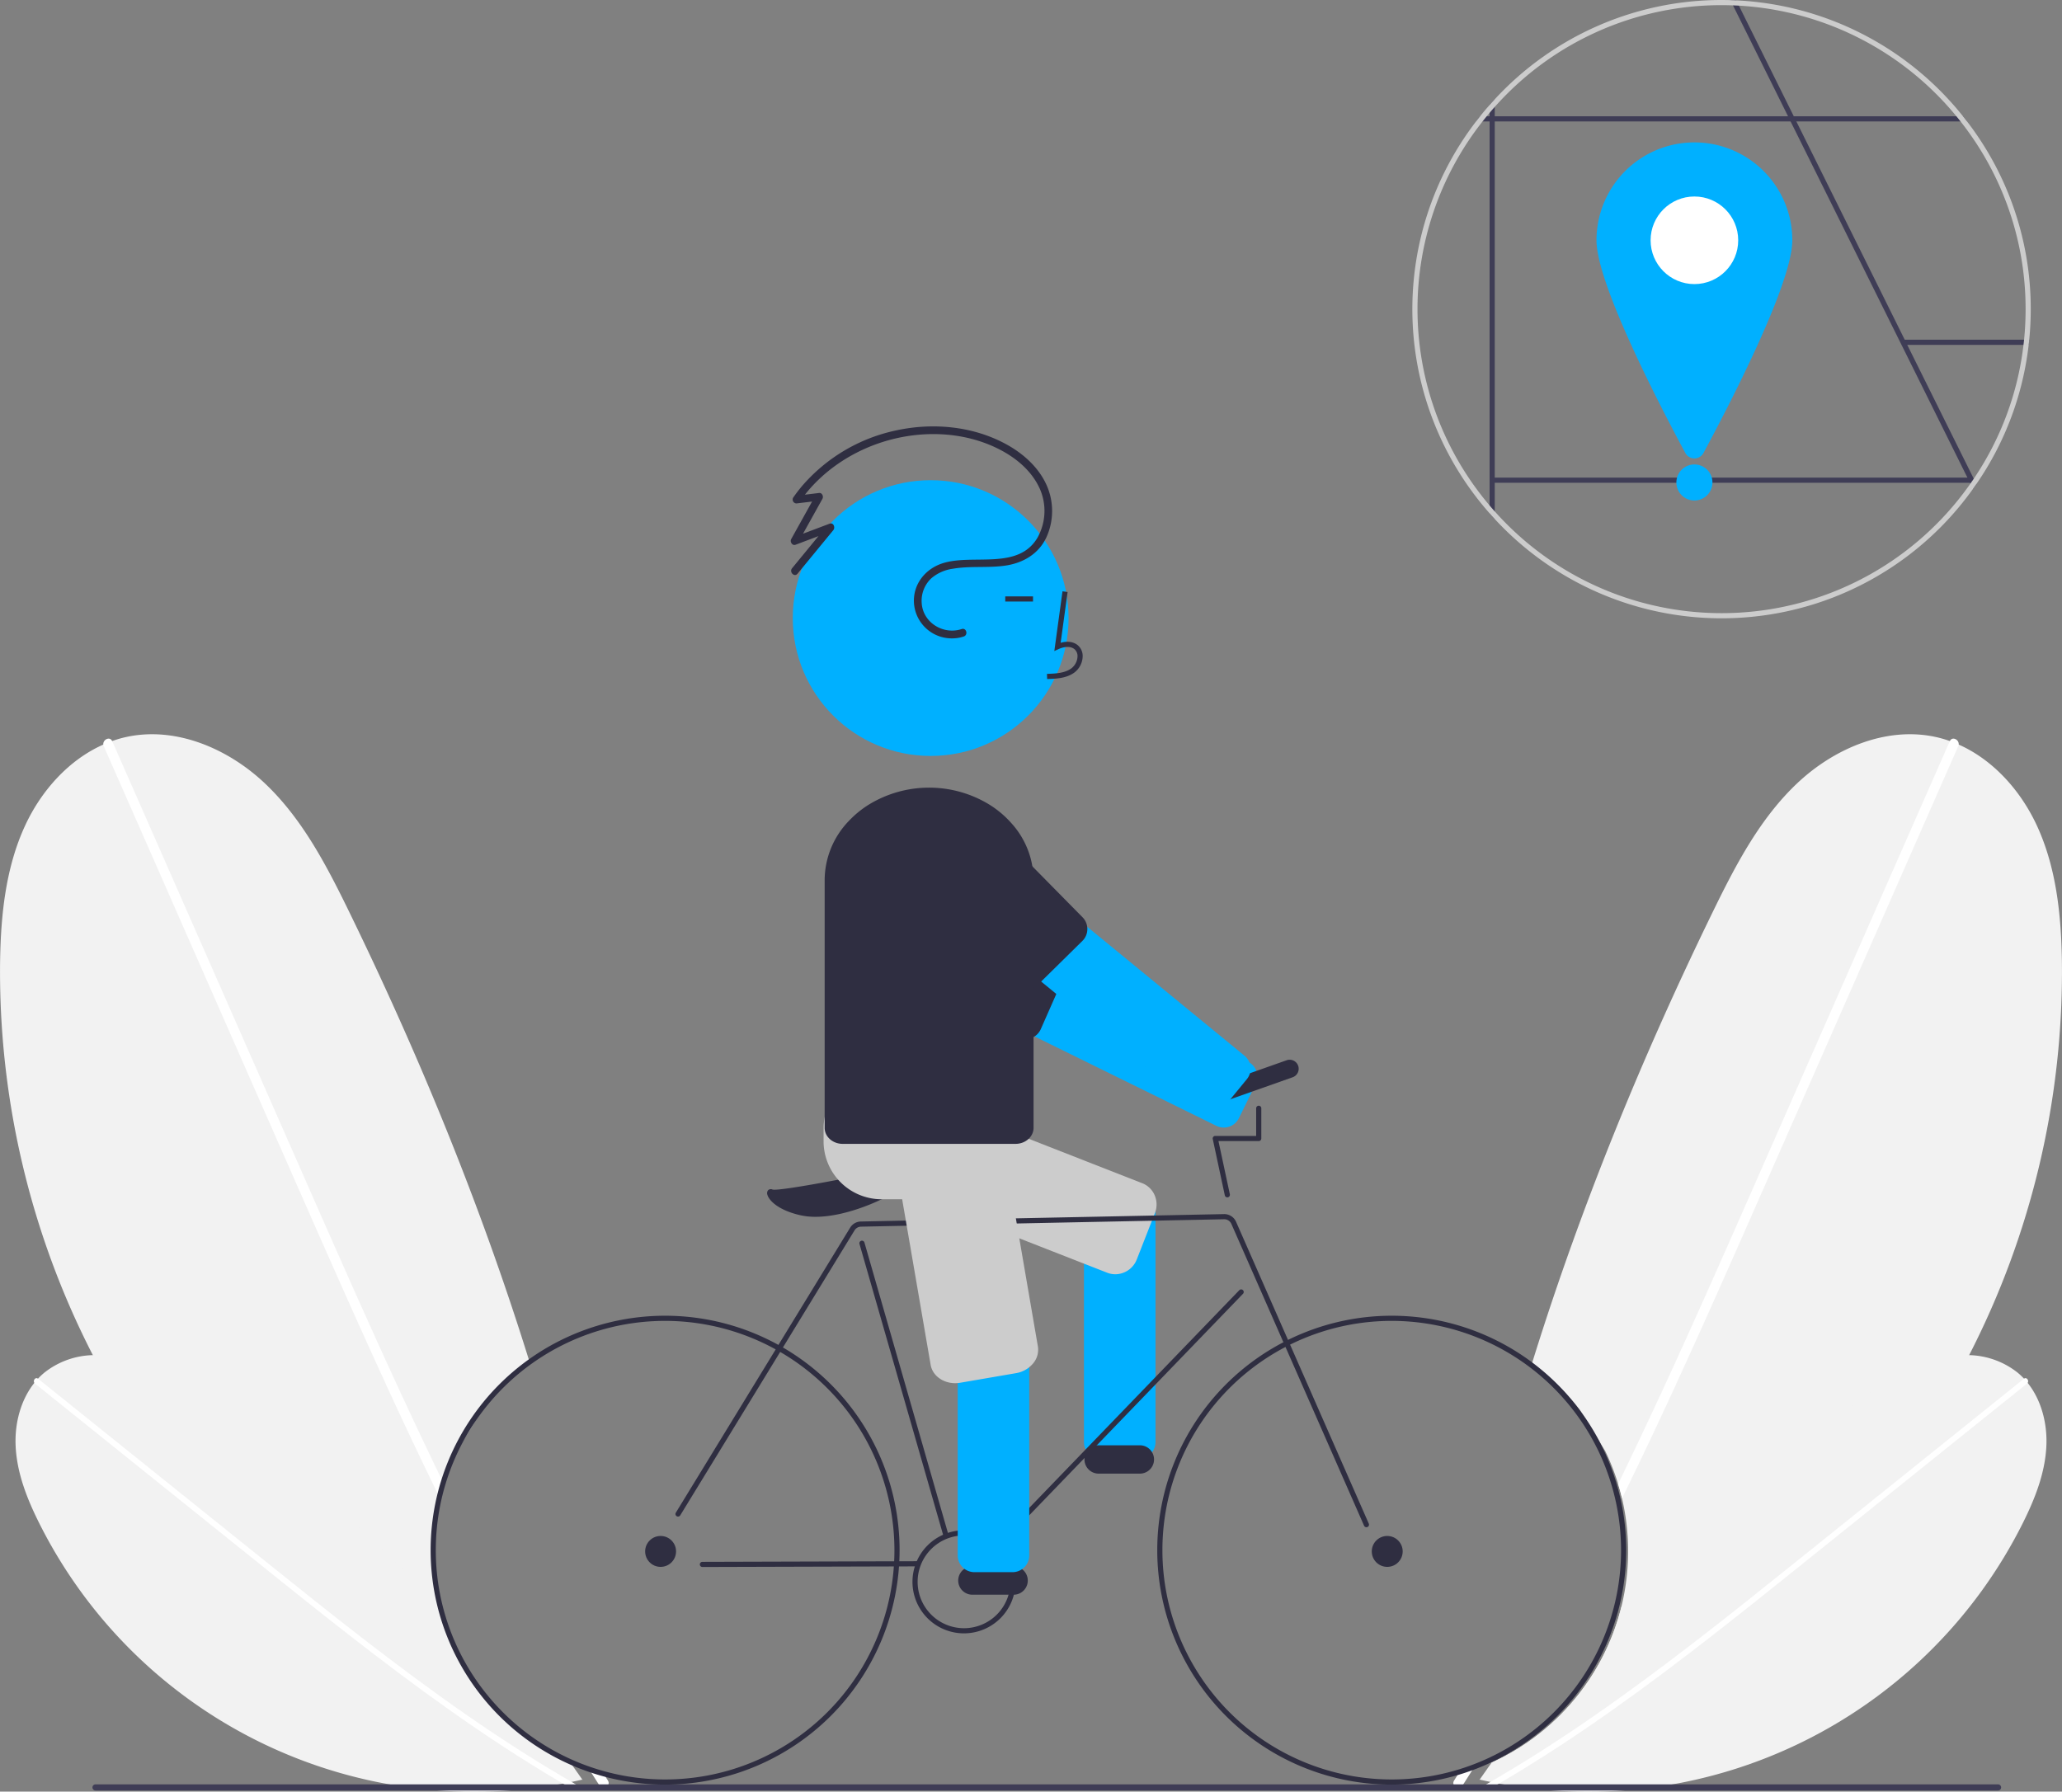 <svg data-name="Layer 1" xmlns="http://www.w3.org/2000/svg" width="800.253" height="695.423" viewBox="0 0 800.253 695.423" xmlns:xlink="http://www.w3.org/1999/xlink"><rect x="0" y="0" width="800.253" height="695.423" fill="#808080" stroke="none"/><path d="M966.9,290.169c-.43.63-.87,1.25-1.31,1.87l-1.01-2.03-.16-.33-1-2-25.46-51.31-.01-.01-43.16-86.94v-.01l-.99-1.99v-.01l-21.36-43.03-1.01-2.04q1.14.03,2.28.09l1.02,2.05,21.3,42.93.01.01.99,1.99v.01l42.06,84.73v.01l.99,1.99v.01l25.46,51.27.34.69Z" transform="translate(-199.874 -102.289)" fill="#3f3d56"/><path d="M963.27,149.419H772.73c.51-.67,1.03-1.34,1.57-2H961.7C962.24,148.078,962.76,148.749,963.27,149.419Z" transform="translate(-199.874 -102.289)" fill="#3f3d56"/><path d="M987.41,234.159c-.06.67-.13,1.34-.22,2H938.38v-2Z" transform="translate(-199.874 -102.289)" fill="#3f3d56"/><path d="M779.98,140.828v162.92c-.69-.73-1.35-1.47-2-2.21v-158.5C778.63,142.299,779.29,141.559,779.98,140.828Z" transform="translate(-199.874 -102.289)" fill="#3f3d56"/><rect x="579.107" y="185.389" width="186.062" height="2" fill="#3f3d56"/><path d="M895.465,195.56c0,17.046-25.068,65.114-34.483,82.566a3.994,3.994,0,0,1-7.034,0c-9.415-17.452-34.483-65.521-34.483-82.566a38,38,0,0,1,76,0Z" transform="translate(-199.874 -102.289)" fill="#00b0ff"/><circle cx="657.591" cy="93.272" r="17" fill="#fff"/><circle cx="657.591" cy="187.272" r="7" fill="#00b0ff"/><path d="M421.21,786.458c.3.14.61.28.92.4-.28-.09-.56-.18-.83-.27q-5.94-1.965-11.79-4.17-9.404-3.525-18.56-7.65-6.541-2.94-12.96-6.17a326.299,326.299,0,0,1-98.82-76.48q-3.78-4.32-7.41-8.79-3.089-3.795-6.05-7.7a318.535,318.535,0,0,1-29.8-47.33,325.627,325.627,0,0,1-36-152.9c.28-18,2.17-36.37,9.73-52.7,6.25-13.49,16.91-25.46,30.33-31.4,1.12-.5,2.26-.96,3.42-1.36a43.641,43.641,0,0,1,5.45-1.57c19.18-4.22,39.43,4.41,53.72,17.88,14.3,13.47,23.67,31.24,32.3,48.89,27.45,56.18,51.42,114.53,70.1,174.4.21.68.42,1.35.63,2.02a90.592,90.592,0,0,0-18.653,18.105l-9.784,15.849a89.287,89.287,0,0,0-5.012,12.776q-.855,2.76-1.51,5.6a90.021,90.021,0,0,0,50.58,102.57Z" transform="translate(-199.874 -102.289)" fill="#f2f2f2"/><path d="M441.14,792.458l-.07.35-.02.08c0-.03-.01-.05-.01-.08-.02-.13-.03-.26-.05-.39C441.04,792.429,441.09,792.448,441.14,792.458Z" transform="translate(-199.874 -102.289)" fill="#f2f2f2"/><path d="M370.87,675.689c.42.87.84,1.74,1.27,2.6q-.855,2.76-1.51,5.6c-.45-.93-.91-1.87-1.36-2.8q-10.98-22.515-21.36-45.3c-11.92-26.03-23.43-52.24-34.96-78.43q-18.21-41.37-36.41-82.72-18.195-41.37-36.4-82.72a2.37,2.37,0,0,1-.17-.62c-.21-1.92,2.51-3.31,3.42-1.36a.217.217,0,0,1,.03.05q2.28,5.145,4.54,10.3,18.195,41.355,36.4,82.72,18.136,41.205,36.28,82.42c11.49,26.1,23.01,52.19,34.99,78.06Q363.115,659.658,370.87,675.689Z" transform="translate(-199.874 -102.289)" fill="#fff"/><path d="M432.5,795.309c-.67-1.05-1.34-2.09-2-3.14-.57-.89-1.13-1.78-1.69-2.67-.14-.22-.28-.43-.4-.65q2.76.855,5.54,1.64c.15.25.31.51.48.76.45.71.9,1.43,1.36,2.14.07.12.13.23.18.34C436.76,795.659,433.75,797.249,432.5,795.309Z" transform="translate(-199.874 -102.289)" fill="#fff"/><path d="M423.44,789.599c.82,1.15,1.63,2.3,2.43,3.46-1.39.31-2.77.61-4.17.9-1.11.22-2.22.44-3.33.64a188.709,188.709,0,0,1-203.26-101.05c-4.71-9.42-8.69-19.47-9.17-29.99-.4-8.69,1.91-17.79,7.27-24.5.44-.56.91-1.1,1.4-1.63a27.376,27.376,0,0,1,2.41-2.28,31.429,31.429,0,0,1,18.89-6.85,43.57,43.57,0,0,1,13.83,1.63c11.06,3.14,20.72,9.83,29.97,16.67a718.964,718.964,0,0,1,88.51,76.74c.9.93,1.81,1.88,2.7,2.82a90.581,90.581,0,0,0,50.29,60.3.496.496,0,0,1,.09.13C422.03,787.588,422.74,788.588,423.44,789.599Z" transform="translate(-199.874 -102.289)" fill="#f2f2f2"/><path d="M426.02,793.279c-.05-.07-.1-.15-.15-.22.03-.01.05-.01.08-.02Z" transform="translate(-199.874 -102.289)" fill="#f2f2f2"/><path d="M213.46,639.342l41.233,33.118,41.233,33.118c13.059,10.489,26.109,20.989,39.322,31.283,13.097,10.204,26.356,20.206,39.927,29.772,13.552,9.553,27.417,18.672,41.701,27.096q2.668,1.574,5.356,3.114c1.24.712,2.438-1.169,1.189-1.886-14.385-8.254-28.349-17.222-41.981-26.664-13.647-9.452-26.966-19.37-40.102-29.517-13.207-10.201-26.231-20.636-39.242-31.085q-20.543-16.497-41.084-32.998L219.78,641.577l-5.131-4.121c-1.116-.896-2.298.995-1.189,1.886Z" transform="translate(-199.874 -102.289)" fill="#fff"/><path d="M778.79,786.458c-.3.14-.61.28-.92.4.28-.09.56-.18.83-.27q5.94-1.965,11.79-4.17,9.404-3.525,18.56-7.65,6.541-2.94,12.96-6.17a326.299,326.299,0,0,0,98.82-76.48q3.78-4.32,7.41-8.79,3.089-3.795,6.05-7.7a318.535,318.535,0,0,0,29.8-47.33,325.627,325.627,0,0,0,36-152.9c-.28-18-2.17-36.37-9.73-52.7-6.25-13.49-16.91-25.46-30.33-31.4-1.12-.5-2.26-.96-3.42-1.36a43.641,43.641,0,0,0-5.45-1.57c-19.18-4.22-39.43,4.41-53.72,17.88-14.3,13.47-23.67,31.24-32.3,48.89-27.45,56.18-51.42,114.53-70.1,174.4-.21.68-.42,1.35-.63,2.02a90.592,90.592,0,0,1,18.653,18.105l9.784,15.849a89.287,89.287,0,0,1,5.012,12.776q.855,2.76,1.51,5.6a90.021,90.021,0,0,1-50.58,102.57Z" transform="translate(-199.874 -102.289)" fill="#f2f2f2"/><path d="M758.86,792.458l.07.35.02.08c0-.03.01-.05.01-.08.02-.13.03-.26.05-.39C758.96,792.429,758.91,792.448,758.86,792.458Z" transform="translate(-199.874 -102.289)" fill="#f2f2f2"/><path d="M829.13,675.689c-.42.87-.84,1.74-1.27,2.6q.855,2.76,1.51,5.6c.45-.93.91-1.87,1.36-2.8q10.98-22.515,21.36-45.3c11.92-26.03,23.43-52.24,34.96-78.43q18.21-41.37,36.41-82.72,18.195-41.37,36.4-82.72a2.37,2.37,0,0,0,.17-.62c.21-1.92-2.51-3.31-3.42-1.36a.217.217,0,0,0-.03.05q-2.28,5.145-4.54,10.3-18.195,41.355-36.4,82.72-18.136,41.205-36.28,82.42c-11.49,26.1-23.01,52.19-34.99,78.06Q836.885,659.658,829.13,675.689Z" transform="translate(-199.874 -102.289)" fill="#fff"/><path d="M767.5,795.309c.67-1.05,1.34-2.09,2-3.14.57-.89,1.13-1.78,1.69-2.67.14-.22.28-.43.4-.65q-2.76.855-5.54,1.64c-.15.25-.31.51-.48.76-.45.71-.9,1.43-1.36,2.14-.07.12-.13.23-.18.34C763.24,795.659,766.25,797.249,767.5,795.309Z" transform="translate(-199.874 -102.289)" fill="#fff"/><path d="M776.56,789.599c-.82,1.15-1.63,2.3-2.43,3.46,1.39.31,2.77.61,4.17.9,1.11.22,2.22.44,3.33.64a188.709,188.709,0,0,0,203.26-101.05c4.71-9.42,8.69-19.47,9.17-29.99.4-8.69-1.91-17.79-7.27-24.5-.44-.56-.91-1.1-1.4-1.63a27.376,27.376,0,0,0-2.41-2.28,31.429,31.429,0,0,0-18.89-6.85,43.57,43.57,0,0,0-13.83,1.63c-11.06,3.14-20.72,9.83-29.97,16.67a718.964,718.964,0,0,0-88.51,76.74c-.9.93-1.81,1.88-2.7,2.82a90.581,90.581,0,0,1-50.29,60.3.496.496,0,0,0-.09.13C777.97,787.588,777.26,788.588,776.56,789.599Z" transform="translate(-199.874 -102.289)" fill="#f2f2f2"/><path d="M773.98,793.279c.05-.07.1-.15.15-.22-.03-.01-.05-.01-.08-.02Z" transform="translate(-199.874 -102.289)" fill="#f2f2f2"/><path d="M986.54,639.342l-41.233,33.118L904.073,705.578c-13.059,10.489-26.109,20.989-39.322,31.283-13.097,10.204-26.356,20.206-39.927,29.772-13.552,9.553-27.417,18.672-41.701,27.096q-2.668,1.574-5.356,3.114c-1.24.712-2.438-1.169-1.189-1.886,14.385-8.254,28.349-17.222,41.981-26.664,13.647-9.452,26.966-19.37,40.102-29.517,13.207-10.201,26.231-20.636,39.242-31.085q20.543-16.497,41.084-32.998L980.22,641.577l5.131-4.121c1.116-.896,2.298.995,1.189,1.886Z" transform="translate(-199.874 -102.289)" fill="#fff"/><path d="M568.869,459.775a6.451,6.451,0,0,0-3.737,3.291l-5.136,10.445-1.375,2.793a6.51,6.51,0,0,0,2.956,8.705l39.802,19.582,70.584,34.711a6.511,6.511,0,0,0,8.479-2.542c.083-.138.153-.272.226-.414l3.933-7.992,2.582-5.255a6.47,6.47,0,0,0,.483-1.317,6.535,6.535,0,0,0-.161-3.646,6.45,6.45,0,0,0-3.291-3.737L675.799,510.258l-62.248-30.616-39.72-19.545A6.498,6.498,0,0,0,568.869,459.775Z" transform="translate(-199.874 -102.289)" fill="#00b0ff"/><path d="M556.554,463.652a18.088,18.088,0,0,0-1.883,3.301,18.522,18.522,0,0,0,9.453,24.395l31.104,13.731a6.528,6.528,0,0,0,6.151-.488,6.406,6.406,0,0,0,1.856-1.826,6.229,6.229,0,0,0,.565-1.008l9.692-21.956a.92.92,0,0,0,.06-.16,6.496,6.496,0,0,0-3.381-8.411L579.066,457.5A18.529,18.529,0,0,0,556.554,463.652Z" transform="translate(-199.874 -102.289)" fill="#2f2e41"/><path d="M641.82,563.529H627.06a6.506,6.506,0,0,0-6.5,6.5v92.01a6.506,6.506,0,0,0,6.5,6.5h14.76a6.5,6.5,0,0,0,6.5-6.5v-92.01A6.5,6.5,0,0,0,641.82,563.529Z" transform="translate(-199.874 -102.289)" fill="#00b0ff"/><path d="M632.714,596.901a8.61,8.61,0,0,1-3.144-.594l-82.22-32.167a8.922,8.922,0,0,1-4.929-11.597l7.035-17.982a9.042,9.042,0,0,1,4.719-4.986,8.66,8.66,0,0,1,6.771-.187l82.22,32.167a8.668,8.668,0,0,1,4.847,4.732,9.042,9.042,0,0,1,.083,6.865l-7.035,17.982A9.015,9.015,0,0,1,632.714,596.901Z" transform="translate(-199.874 -102.289)" fill="#ccc"/><path d="M642.252,674.289h-16a5.5,5.5,0,0,1,0-11h16a5.5,5.5,0,0,1,0,11Z" transform="translate(-199.874 -102.289)" fill="#2f2e41"/><path d="M516.367,574.603a26.659,26.659,0,0,1-5.979-.632c-8.877-2.049-12.155-5.945-12.692-7.924a1.759,1.759,0,0,1,.325-1.81,1.532,1.532,0,0,1,1.637-.228c2.757.92,41.847-6.81,55.729-10.013,5.773-1.332,9.825-1.112,12.043.652A3.884,3.884,0,0,1,569,557.484v.348L541.699,567.943C540.815,568.383,528.093,574.603,516.367,574.603Z" transform="translate(-199.874 -102.289)" fill="#2f2e41"/><path d="M730.179,695.098a1,1,0,0,1-.916-.598L677.756,577.344a2.985,2.985,0,0,0-2.807-1.792l-140.932,2.876a2.986,2.986,0,0,0-2.498,1.435l-67.637,110.603a1.0 1,0,1,1-1.706-1.043l67.637-110.604a4.978,4.978,0,0,1,4.163-2.391l140.932-2.876a5.003,5.003,0,0,1,4.679,2.987l51.507,117.156a1.001,1.001,0,0,1-.915,1.403Z" transform="translate(-199.874 -102.289)" fill="#2f2e41"/><path d="M567,699.289a1.001,1.001,0,0,1-.961-.724L533.439,585.143a1,1,0,0,1,1.922-.553l32.599,113.421a1,1,0,0,1-.685,1.237A.987.987,0,0,1,567,699.289Z" transform="translate(-199.874 -102.289)" fill="#2f2e41"/><path d="M574,567.789H542a22.525,22.525,0,0,1-22.5-22.5v-5a22.525,22.525,0,0,1,22.5-22.5h32a22.525,22.525,0,0,1,22.5,22.5v5A22.525,22.525,0,0,1,574,567.789Z" transform="translate(-199.874 -102.289)" fill="#ccc"/><circle cx="538.378" cy="602.196" r="6" fill="#2f2e41"/><circle cx="256.378" cy="602.196" r="6" fill="#2f2e41"/><path d="M670.17,531.318a3.5,3.5,0,0,1-1.17-6.8l30.17-10.666a3.5,3.5,0,1,1,2.333,6.599l-30.17,10.667A3.477,3.477,0,0,1,670.17,531.318Z" transform="translate(-199.874 -102.289)" fill="#2f2e41"/><path d="M591.154,698.484a1,1,0,0,1-.72-1.694l90.404-93.7a1,1,0,1,1,1.439,1.389l-90.404,93.7A.997.997,0,0,1,591.154,698.484Z" transform="translate(-199.874 -102.289)" fill="#2f2e41"/><path d="M472.476,710.532a1,1,0,0,1-.003-2l83.524-.243H556a1,1,0,0,1,.003,2l-83.524.243Z" transform="translate(-199.874 -102.289)" fill="#2f2e41"/><path d="M676.192,567.051a1.0 1,0,0,1-.977-.791l-4.677-21.844a1.0 1,0,0,1,.978-1.209h15.866V532.484a1,1,0,0,1,2,0V544.207a1,1,0,0,1-1,1H672.753l4.418,20.635a.999.999,0,0,1-.979,1.209Z" transform="translate(-199.874 -102.289)" fill="#2f2e41"/><path d="M574,736.289a20,20,0,1,1,20-20A20.023,20.023,0,0,1,574,736.289Zm0-38a18,18,0,1,0,18,18A18.02,18.02,0,0,0,574,698.289Z" transform="translate(-199.874 -102.289)" fill="#2f2e41"/><path d="M593.252,721.289h-16a5.5,5.5,0,0,1,0-11h16a5.5,5.5,0,0,1,0,11Z" transform="translate(-199.874 -102.289)" fill="#2f2e41"/><path d="M975.273,797.282H236.979a1.191,1.191,0,1,1,0-2.381H975.273a1.191,1.191,0,1,1,0,2.381Z" transform="translate(-199.874 -102.289)" fill="#3f3d56"/><path d="M582.948,432.621a6.451,6.451,0,0,0-4.388,2.354l-7.378,9.003-1.974,2.407a6.51,6.51,0,0,0,.898,9.15l34.302,28.125,60.834,49.862a6.511,6.511,0,0,0,8.835-.546c.112-.116.21-.23.315-.352l5.648-6.888,3.71-4.529a6.469,6.469,0,0,0,.77-1.173,6.535,6.535,0,0,0,.672-3.587,6.45,6.45,0,0,0-2.354-4.388l-7.251-5.947-53.648-43.977L587.707,434.063A6.498,6.498,0,0,0,582.948,432.621Z" transform="translate(-199.874 -102.289)" fill="#00b0ff"/><circle cx="361.189" cy="239.908" r="53.519" fill="#00b0ff"/><path d="M606.258,365.854l-.056-2c3.721-.104,7.001-.337,9.466-2.138a6.148,6.148,0,0,0,2.381-4.528,3.514,3.514,0,0,0-1.153-2.895c-1.636-1.382-4.269-.935-6.188-.055l-1.655.759,3.173-23.19,1.981.271-2.699,19.727c2.607-.767,5.023-.437,6.678.961a5.471,5.471,0,0,1,1.86,4.492,8.133,8.133,0,0,1-3.2,6.073C613.681,365.646,609.565,365.762,606.258,365.854Z" transform="translate(-199.874 -102.289)" fill="#2f2e41"/><rect x="390.135" y="231.492" width="10.771" height="2" fill="#2f2e41"/><path d="M620.005,458.331l-23.861-24.215a18.501,18.501,0,0,0-26.362,25.964l23.862,24.215a6.496,6.496,0,0,0,8.172.887,5.387,5.387,0,0,0,1.023-.816l17.096-16.841a6.427,6.427,0,0,0,1.419-2.07A6.535,6.535,0,0,0,620.005,458.331Z" transform="translate(-199.874 -102.289)" fill="#2f2e41"/><path d="M592.82,607.529H578.06a6.506,6.506,0,0,0-6.5,6.5v92.01a6.506,6.506,0,0,0,6.5,6.5h14.76a6.5,6.5,0,0,0,6.5-6.5v-92.01A6.5,6.5,0,0,0,592.82,607.529Z" transform="translate(-199.874 -102.289)" fill="#00b0ff"/><path d="M570.573,639.181c-4.725 0-8.801-2.924-9.525-7.137l-14.964-87.01a8.219,8.219,0,0,1,1.903-6.679,10.926,10.926,0,0,1,6.611-3.731l21.607-3.716c5.52-.949,10.678,2.177,11.502,6.967l14.964,87.011a8.22,8.22,0,0,1-1.897,6.677,10.928,10.928,0,0,1-6.617,3.732l-21.607,3.716A11.651,11.651,0,0,1,570.573,639.181Z" transform="translate(-199.874 -102.289)" fill="#ccc"/><path d="M592.51,421.945a38.725,38.725,0,0,0-8.78-7.414,44.843,44.843,0,0,0-46.88.203,39.098,39.098,0,0,0-7.63,6.301,33.239,33.239,0,0,0-9.3,22.799v96.269a4.2,4.2,0,0,0,.08.875c.47,2.996,3.4,5.311,6.92,5.311h67.07c3.85,0,7-2.775,7-6.186V443.834A33.025,33.025,0,0,0,592.51,421.945Z" transform="translate(-199.874 -102.289)" fill="#2f2e41"/><path d="M573.092,346.46c-7.096,2.358-15.061-2.488-15.513-10.119a11.968,11.968,0,0,1,3.725-9.569,16.107,16.107,0,0,1,8.405-3.723c6.738-1.169,13.663-.221,20.43-1.228,6.826-1.016,12.843-4.542,15.834-10.954a24.665,24.665,0,0,0,.173-20.07c-3.105-7.101-9.196-12.509-15.907-16.149-12.916-7.006-28.418-8.385-42.65-5.278a66.255,66.255,0,0,0-36.662,21.833q-1.702,2.05-3.225,4.239a1.507,1.507,0,0,0,1.295,2.257l8.774-1.056-1.295-2.257-9.536,17.144c-.586,1.054.408,2.688,1.694,2.203l13.984-5.27-1.459-2.507L507.278,322.855c-1.216,1.48.895,3.615,2.121,2.121l13.88-16.899c.843-1.027.091-3.091-1.459-2.507l-13.984,5.27,1.694,2.203,9.536-17.144c.498-.895-.109-2.4-1.295-2.257l-8.774,1.056,1.295,2.257c8.196-11.737,20.767-20.004,34.493-23.802,13.776-3.812,29.114-3.201,42.075,3.125,6.849,3.342,13.114,8.364,16.404,15.387a21.296,21.296,0,0,1-.707,19.264c-7.526,12.85-25.073,6.246-36.815,9.988-6.699,2.135-11.508,8.027-11.173,15.244a14.69,14.69,0,0,0,14.093,13.908,14.262,14.262,0,0,0,5.228-.717c1.823-.606,1.042-3.504-.798-2.893Z" transform="translate(-199.874 -102.289)" fill="#2f2e41"/><path d="M964.81,289.679h.23v-.33A3.288,3.288,0,0,1,964.81,289.679Zm-1.54-140.26c-.51-.67-1.03-1.34-1.57-2a119.782,119.782,0,0,0-87.99-44.99q-1.14-.06-2.28-.09c-1.14-.03-2.28-.05-3.43-.05a119.637,119.637,0,0,0-88.02,38.54c-.69.73-1.35,1.47-2,2.21q-1.905,2.145-3.68,4.38c-.54.66-1.06,1.33-1.57,2a119.731,119.731,0,0,0,5.25,152.12c.65.74,1.31,1.48,2,2.21a119.84,119.84,0,0,0,185.61-11.71c.44-.62.88-1.24,1.31-1.87a119.039,119.039,0,0,0,20.29-54.01c.09-.66.16-1.33.22-2q.584-5.85.59-11.87A119.319,119.319,0,0,0,963.27,149.419Zm21.91,86.74a116.95,116.95,0,0,1-19.3,51.96q-.405.615-.84,1.23a3.288,3.288,0,0,1-.23.33c-.07.11-.15.22-.23.33a117.862,117.862,0,0,1-184.6,10.78c-.69-.76-1.36-1.52-2-2.3a117.762,117.762,0,0,1-2.73-149.07c.53-.67,1.06-1.34,1.61-2,.36-.45.73-.89,1.12-1.33.64-.78,1.31-1.54,2-2.3a117.665,117.665,0,0,1,88.02-39.5q2.235,0,4.44.09c.77.02,1.53.06,2.29.1a117.849,117.849,0,0,1,84.41,42.94c.55.66,1.08,1.33,1.61,2a117.392,117.392,0,0,1,25.25,72.87q0,6.015-.59,11.87C985.34,234.828,985.27,235.499,985.18,236.159Zm-20.37,53.52h.23v-.33A3.288,3.288,0,0,1,964.81,289.679Z" transform="translate(-199.874 -102.289)" fill="#ccc"/><path d="M458,795a91,91,0,1,1,91-91A91.103,91.103,0,0,1,458,795Zm0-180a89,89,0,1,0,89,89A89.101,89.101,0,0,0,458,615Z" transform="translate(-199.874 -102.289)" fill="#2f2e41"/><path d="M740,795a91,91,0,1,1,91-91A91.103,91.103,0,0,1,740,795Zm0-180a89,89,0,1,0,89,89A89.1,89.1,0,0,0,740,615Z" transform="translate(-199.874 -102.289)" fill="#2f2e41"/></svg>